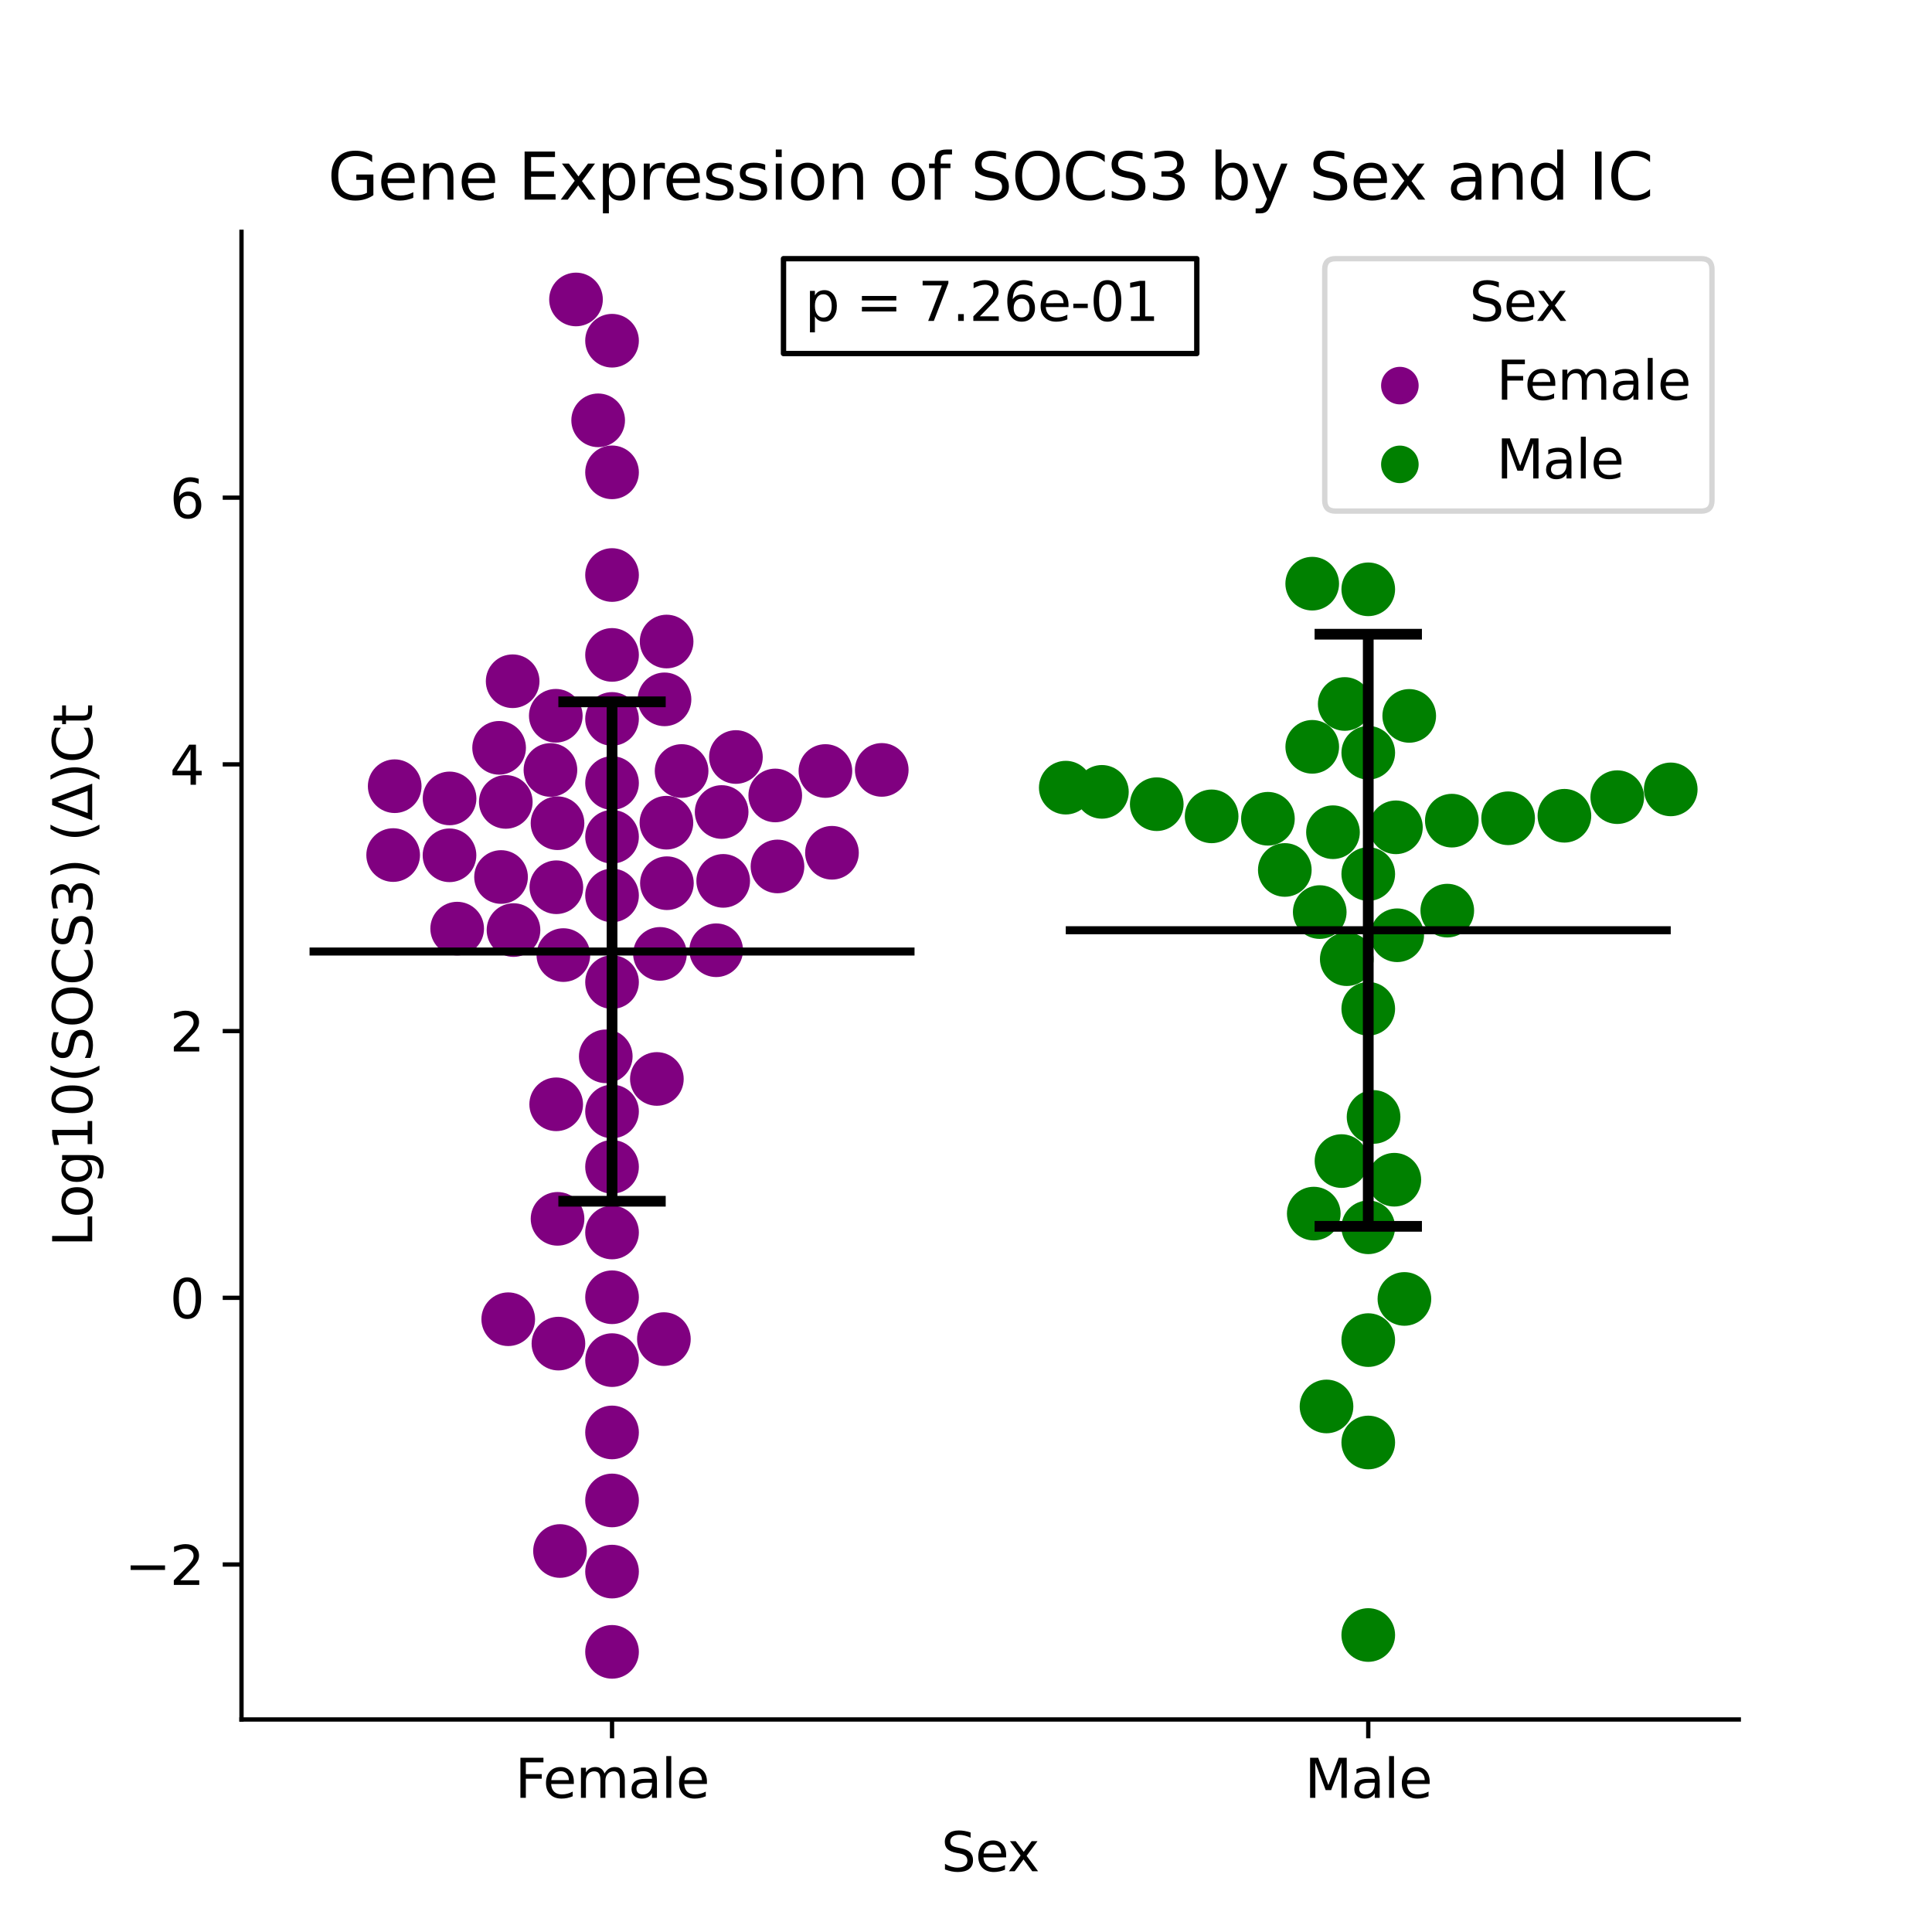 <?xml version="1.0" encoding="utf-8" standalone="no"?>
<!DOCTYPE svg PUBLIC "-//W3C//DTD SVG 1.1//EN"
  "http://www.w3.org/Graphics/SVG/1.1/DTD/svg11.dtd">
<svg xmlns:xlink="http://www.w3.org/1999/xlink" width="360pt" height="360pt" viewBox="0 0 360 360" xmlns="http://www.w3.org/2000/svg" version="1.1">
 <defs>
  <style type="text/css">*{stroke-linejoin: round; stroke-linecap: butt}</style>
 </defs>
 <g id="figure_1">
  <g id="patch_1">
   <path d="M 0 360 
L 360 360 
L 360 0 
L 0 0 
z
" style="fill: #ffffff"/>
  </g>
  <g id="axes_1">
   <g id="patch_2">
    <path d="M 45 320.4 
L 324 320.4 
L 324 43.2 
L 45 43.2 
z
" style="fill: #ffffff"/>
   </g>
   <g id="PathCollection_1">
    <defs>
     <path id="C0_0_e4272400c3" d="M 0 5 
C 1.326 5 2.598 4.473 3.536 3.536 
C 4.473 2.598 5 1.326 5 -0 
C 5 -1.326 4.473 -2.598 3.536 -3.536 
C 2.598 -4.473 1.326 -5 0 -5 
C -1.326 -5 -2.598 -4.473 -3.536 -3.536 
C -4.473 -2.598 -5 -1.326 -5 0 
C -5 1.326 -4.473 2.598 -3.536 3.536 
C -2.598 4.473 -1.326 5 0 5 
z
"/>
    </defs>
    <g clip-path="url(#p36607e468d)">
     <use xlink:href="#C0_0_e4272400c3" x="123.822" y="130.313" style="fill: #800080"/>
    </g>
    <g clip-path="url(#p36607e468d)">
     <use xlink:href="#C0_0_e4272400c3" x="103.639" y="205.772" style="fill: #800080"/>
    </g>
    <g clip-path="url(#p36607e468d)">
     <use xlink:href="#C0_0_e4272400c3" x="137.13" y="141.058" style="fill: #800080"/>
    </g>
    <g clip-path="url(#p36607e468d)">
     <use xlink:href="#C0_0_e4272400c3" x="155.026" y="158.902" style="fill: #800080"/>
    </g>
    <g clip-path="url(#p36607e468d)">
     <use xlink:href="#C0_0_e4272400c3" x="95.684" y="173.305" style="fill: #800080"/>
    </g>
    <g clip-path="url(#p36607e468d)">
     <use xlink:href="#C0_0_e4272400c3" x="122.976" y="177.743" style="fill: #800080"/>
    </g>
    <g clip-path="url(#p36607e468d)">
     <use xlink:href="#C0_0_e4272400c3" x="83.759" y="159.372" style="fill: #800080"/>
    </g>
    <g clip-path="url(#p36607e468d)">
     <use xlink:href="#C0_0_e4272400c3" x="103.891" y="227.113" style="fill: #800080"/>
    </g>
    <g clip-path="url(#p36607e468d)">
     <use xlink:href="#C0_0_e4272400c3" x="103.886" y="153.394" style="fill: #800080"/>
    </g>
    <g clip-path="url(#p36607e468d)">
     <use xlink:href="#C0_0_e4272400c3" x="114.045" y="241.724" style="fill: #800080"/>
    </g>
    <g clip-path="url(#p36607e468d)">
     <use xlink:href="#C0_0_e4272400c3" x="127.007" y="143.667" style="fill: #800080"/>
    </g>
    <g clip-path="url(#p36607e468d)">
     <use xlink:href="#C0_0_e4272400c3" x="122.398" y="201.047" style="fill: #800080"/>
    </g>
    <g clip-path="url(#p36607e468d)">
     <use xlink:href="#C0_0_e4272400c3" x="107.33" y="55.8" style="fill: #800080"/>
    </g>
    <g clip-path="url(#p36607e468d)">
     <use xlink:href="#C0_0_e4272400c3" x="114.045" y="122.034" style="fill: #800080"/>
    </g>
    <g clip-path="url(#p36607e468d)">
     <use xlink:href="#C0_0_e4272400c3" x="85.188" y="173.035" style="fill: #800080"/>
    </g>
    <g clip-path="url(#p36607e468d)">
     <use xlink:href="#C0_0_e4272400c3" x="114.045" y="166.854" style="fill: #800080"/>
    </g>
    <g clip-path="url(#p36607e468d)">
     <use xlink:href="#C0_0_e4272400c3" x="114.045" y="63.487" style="fill: #800080"/>
    </g>
    <g clip-path="url(#p36607e468d)">
     <use xlink:href="#C0_0_e4272400c3" x="73.547" y="146.497" style="fill: #800080"/>
    </g>
    <g clip-path="url(#p36607e468d)">
     <use xlink:href="#C0_0_e4272400c3" x="144.456" y="148.222" style="fill: #800080"/>
    </g>
    <g clip-path="url(#p36607e468d)">
     <use xlink:href="#C0_0_e4272400c3" x="114.045" y="88.014" style="fill: #800080"/>
    </g>
    <g clip-path="url(#p36607e468d)">
     <use xlink:href="#C0_0_e4272400c3" x="95.527" y="126.938" style="fill: #800080"/>
    </g>
    <g clip-path="url(#p36607e468d)">
     <use xlink:href="#C0_0_e4272400c3" x="153.803" y="143.667" style="fill: #800080"/>
    </g>
    <g clip-path="url(#p36607e468d)">
     <use xlink:href="#C0_0_e4272400c3" x="144.872" y="161.449" style="fill: #800080"/>
    </g>
    <g clip-path="url(#p36607e468d)">
     <use xlink:href="#C0_0_e4272400c3" x="114.045" y="207.107" style="fill: #800080"/>
    </g>
    <g clip-path="url(#p36607e468d)">
     <use xlink:href="#C0_0_e4272400c3" x="93.002" y="139.347" style="fill: #800080"/>
    </g>
    <g clip-path="url(#p36607e468d)">
     <use xlink:href="#C0_0_e4272400c3" x="124.214" y="119.54" style="fill: #800080"/>
    </g>
    <g clip-path="url(#p36607e468d)">
     <use xlink:href="#C0_0_e4272400c3" x="114.045" y="107.148" style="fill: #800080"/>
    </g>
    <g clip-path="url(#p36607e468d)">
     <use xlink:href="#C0_0_e4272400c3" x="103.669" y="165.324" style="fill: #800080"/>
    </g>
    <g clip-path="url(#p36607e468d)">
     <use xlink:href="#C0_0_e4272400c3" x="114.045" y="155.92" style="fill: #800080"/>
    </g>
    <g clip-path="url(#p36607e468d)">
     <use xlink:href="#C0_0_e4272400c3" x="111.459" y="78.322" style="fill: #800080"/>
    </g>
    <g clip-path="url(#p36607e468d)">
     <use xlink:href="#C0_0_e4272400c3" x="124.178" y="153.297" style="fill: #800080"/>
    </g>
    <g clip-path="url(#p36607e468d)">
     <use xlink:href="#C0_0_e4272400c3" x="114.045" y="307.8" style="fill: #800080"/>
    </g>
    <g clip-path="url(#p36607e468d)">
     <use xlink:href="#C0_0_e4272400c3" x="104.055" y="250.363" style="fill: #800080"/>
    </g>
    <g clip-path="url(#p36607e468d)">
     <use xlink:href="#C0_0_e4272400c3" x="83.771" y="148.774" style="fill: #800080"/>
    </g>
    <g clip-path="url(#p36607e468d)">
     <use xlink:href="#C0_0_e4272400c3" x="94.249" y="149.424" style="fill: #800080"/>
    </g>
    <g clip-path="url(#p36607e468d)">
     <use xlink:href="#C0_0_e4272400c3" x="104.974" y="177.966" style="fill: #800080"/>
    </g>
    <g clip-path="url(#p36607e468d)">
     <use xlink:href="#C0_0_e4272400c3" x="112.876" y="196.832" style="fill: #800080"/>
    </g>
    <g clip-path="url(#p36607e468d)">
     <use xlink:href="#C0_0_e4272400c3" x="114.045" y="145.907" style="fill: #800080"/>
    </g>
    <g clip-path="url(#p36607e468d)">
     <use xlink:href="#C0_0_e4272400c3" x="133.452" y="177.064" style="fill: #800080"/>
    </g>
    <g clip-path="url(#p36607e468d)">
     <use xlink:href="#C0_0_e4272400c3" x="94.702" y="245.818" style="fill: #800080"/>
    </g>
    <g clip-path="url(#p36607e468d)">
     <use xlink:href="#C0_0_e4272400c3" x="134.759" y="164.138" style="fill: #800080"/>
    </g>
    <g clip-path="url(#p36607e468d)">
     <use xlink:href="#C0_0_e4272400c3" x="114.045" y="217.425" style="fill: #800080"/>
    </g>
    <g clip-path="url(#p36607e468d)">
     <use xlink:href="#C0_0_e4272400c3" x="93.362" y="163.418" style="fill: #800080"/>
    </g>
    <g clip-path="url(#p36607e468d)">
     <use xlink:href="#C0_0_e4272400c3" x="123.706" y="249.523" style="fill: #800080"/>
    </g>
    <g clip-path="url(#p36607e468d)">
     <use xlink:href="#C0_0_e4272400c3" x="134.468" y="151.307" style="fill: #800080"/>
    </g>
    <g clip-path="url(#p36607e468d)">
     <use xlink:href="#C0_0_e4272400c3" x="73.26" y="159.328" style="fill: #800080"/>
    </g>
    <g clip-path="url(#p36607e468d)">
     <use xlink:href="#C0_0_e4272400c3" x="114.045" y="229.657" style="fill: #800080"/>
    </g>
    <g clip-path="url(#p36607e468d)">
     <use xlink:href="#C0_0_e4272400c3" x="114.045" y="292.844" style="fill: #800080"/>
    </g>
    <g clip-path="url(#p36607e468d)">
     <use xlink:href="#C0_0_e4272400c3" x="104.349" y="289.007" style="fill: #800080"/>
    </g>
    <g clip-path="url(#p36607e468d)">
     <use xlink:href="#C0_0_e4272400c3" x="114.045" y="253.44" style="fill: #800080"/>
    </g>
    <g clip-path="url(#p36607e468d)">
     <use xlink:href="#C0_0_e4272400c3" x="124.269" y="164.573" style="fill: #800080"/>
    </g>
    <g clip-path="url(#p36607e468d)">
     <use xlink:href="#C0_0_e4272400c3" x="114.045" y="133.962" style="fill: #800080"/>
    </g>
    <g clip-path="url(#p36607e468d)">
     <use xlink:href="#C0_0_e4272400c3" x="114.045" y="183.002" style="fill: #800080"/>
    </g>
    <g clip-path="url(#p36607e468d)">
     <use xlink:href="#C0_0_e4272400c3" x="102.567" y="143.473" style="fill: #800080"/>
    </g>
    <g clip-path="url(#p36607e468d)">
     <use xlink:href="#C0_0_e4272400c3" x="103.564" y="133.374" style="fill: #800080"/>
    </g>
    <g clip-path="url(#p36607e468d)">
     <use xlink:href="#C0_0_e4272400c3" x="164.301" y="143.461" style="fill: #800080"/>
    </g>
    <g clip-path="url(#p36607e468d)">
     <use xlink:href="#C0_0_e4272400c3" x="114.045" y="279.586" style="fill: #800080"/>
    </g>
    <g clip-path="url(#p36607e468d)">
     <use xlink:href="#C0_0_e4272400c3" x="114.045" y="266.913" style="fill: #800080"/>
    </g>
   </g>
   <g id="PathCollection_2">
    <defs>
     <path id="C1_0_e5f2326bed" d="M 0 5 
C 1.326 5 2.598 4.473 3.536 3.536 
C 4.473 2.598 5 1.326 5 -0 
C 5 -1.326 4.473 -2.598 3.536 -3.536 
C 2.598 -4.473 1.326 -5 0 -5 
C -1.326 -5 -2.598 -4.473 -3.536 -3.536 
C -4.473 -2.598 -5 -1.326 -5 0 
C -5 1.326 -4.473 2.598 -3.536 3.536 
C -2.598 4.473 -1.326 5 0 5 
z
"/>
    </defs>
    <g clip-path="url(#p36607e468d)">
     <use xlink:href="#C1_0_e5f2326bed" x="250.573" y="131.176" style="fill: #008000"/>
    </g>
    <g clip-path="url(#p36607e468d)">
     <use xlink:href="#C1_0_e5f2326bed" x="311.318" y="147.091" style="fill: #008000"/>
    </g>
    <g clip-path="url(#p36607e468d)">
     <use xlink:href="#C1_0_e5f2326bed" x="259.811" y="219.824" style="fill: #008000"/>
    </g>
    <g clip-path="url(#p36607e468d)">
     <use xlink:href="#C1_0_e5f2326bed" x="255.944" y="208.126" style="fill: #008000"/>
    </g>
    <g clip-path="url(#p36607e468d)">
     <use xlink:href="#C1_0_e5f2326bed" x="270.528" y="152.917" style="fill: #008000"/>
    </g>
    <g clip-path="url(#p36607e468d)">
     <use xlink:href="#C1_0_e5f2326bed" x="260.109" y="154.157" style="fill: #008000"/>
    </g>
    <g clip-path="url(#p36607e468d)">
     <use xlink:href="#C1_0_e5f2326bed" x="254.955" y="140.264" style="fill: #008000"/>
    </g>
    <g clip-path="url(#p36607e468d)">
     <use xlink:href="#C1_0_e5f2326bed" x="254.955" y="268.789" style="fill: #008000"/>
    </g>
    <g clip-path="url(#p36607e468d)">
     <use xlink:href="#C1_0_e5f2326bed" x="254.955" y="304.661" style="fill: #008000"/>
    </g>
    <g clip-path="url(#p36607e468d)">
     <use xlink:href="#C1_0_e5f2326bed" x="254.955" y="228.69" style="fill: #008000"/>
    </g>
    <g clip-path="url(#p36607e468d)">
     <use xlink:href="#C1_0_e5f2326bed" x="247.176" y="262.072" style="fill: #008000"/>
    </g>
    <g clip-path="url(#p36607e468d)">
     <use xlink:href="#C1_0_e5f2326bed" x="254.955" y="162.869" style="fill: #008000"/>
    </g>
    <g clip-path="url(#p36607e468d)">
     <use xlink:href="#C1_0_e5f2326bed" x="225.77" y="152.117" style="fill: #008000"/>
    </g>
    <g clip-path="url(#p36607e468d)">
     <use xlink:href="#C1_0_e5f2326bed" x="254.955" y="187.971" style="fill: #008000"/>
    </g>
    <g clip-path="url(#p36607e468d)">
     <use xlink:href="#C1_0_e5f2326bed" x="269.679" y="169.683" style="fill: #008000"/>
    </g>
    <g clip-path="url(#p36607e468d)">
     <use xlink:href="#C1_0_e5f2326bed" x="260.349" y="174.271" style="fill: #008000"/>
    </g>
    <g clip-path="url(#p36607e468d)">
     <use xlink:href="#C1_0_e5f2326bed" x="249.966" y="216.348" style="fill: #008000"/>
    </g>
    <g clip-path="url(#p36607e468d)">
     <use xlink:href="#C1_0_e5f2326bed" x="291.506" y="152.006" style="fill: #008000"/>
    </g>
    <g clip-path="url(#p36607e468d)">
     <use xlink:href="#C1_0_e5f2326bed" x="244.513" y="108.759" style="fill: #008000"/>
    </g>
    <g clip-path="url(#p36607e468d)">
     <use xlink:href="#C1_0_e5f2326bed" x="248.381" y="155.071" style="fill: #008000"/>
    </g>
    <g clip-path="url(#p36607e468d)">
     <use xlink:href="#C1_0_e5f2326bed" x="239.406" y="162.104" style="fill: #008000"/>
    </g>
    <g clip-path="url(#p36607e468d)">
     <use xlink:href="#C1_0_e5f2326bed" x="254.955" y="249.708" style="fill: #008000"/>
    </g>
    <g clip-path="url(#p36607e468d)">
     <use xlink:href="#C1_0_e5f2326bed" x="250.95" y="178.727" style="fill: #008000"/>
    </g>
    <g clip-path="url(#p36607e468d)">
     <use xlink:href="#C1_0_e5f2326bed" x="261.691" y="242.038" style="fill: #008000"/>
    </g>
    <g clip-path="url(#p36607e468d)">
     <use xlink:href="#C1_0_e5f2326bed" x="244.802" y="226.138" style="fill: #008000"/>
    </g>
    <g clip-path="url(#p36607e468d)">
     <use xlink:href="#C1_0_e5f2326bed" x="262.589" y="133.398" style="fill: #008000"/>
    </g>
    <g clip-path="url(#p36607e468d)">
     <use xlink:href="#C1_0_e5f2326bed" x="215.543" y="149.85" style="fill: #008000"/>
    </g>
    <g clip-path="url(#p36607e468d)">
     <use xlink:href="#C1_0_e5f2326bed" x="281.018" y="152.475" style="fill: #008000"/>
    </g>
    <g clip-path="url(#p36607e468d)">
     <use xlink:href="#C1_0_e5f2326bed" x="301.355" y="148.538" style="fill: #008000"/>
    </g>
    <g clip-path="url(#p36607e468d)">
     <use xlink:href="#C1_0_e5f2326bed" x="236.259" y="152.564" style="fill: #008000"/>
    </g>
    <g clip-path="url(#p36607e468d)">
     <use xlink:href="#C1_0_e5f2326bed" x="205.324" y="147.552" style="fill: #008000"/>
    </g>
    <g clip-path="url(#p36607e468d)">
     <use xlink:href="#C1_0_e5f2326bed" x="245.914" y="169.952" style="fill: #008000"/>
    </g>
    <g clip-path="url(#p36607e468d)">
     <use xlink:href="#C1_0_e5f2326bed" x="198.591" y="146.768" style="fill: #008000"/>
    </g>
    <g clip-path="url(#p36607e468d)">
     <use xlink:href="#C1_0_e5f2326bed" x="244.519" y="139.161" style="fill: #008000"/>
    </g>
    <g clip-path="url(#p36607e468d)">
     <use xlink:href="#C1_0_e5f2326bed" x="254.955" y="109.811" style="fill: #008000"/>
    </g>
   </g>
   <g id="PathCollection_3"/>
   <g id="PathCollection_4"/>
   <g id="matplotlib.axis_1">
    <g id="xtick_1">
     <g id="line2d_1">
      <defs>
       <path id="m39823390d6" d="M 0 0 
L 0 3.5 
" style="stroke: #000000; stroke-width: 0.8"/>
      </defs>
      <g>
       <use xlink:href="#m39823390d6" x="114.045" y="320.4" style="stroke: #000000; stroke-width: 0.8"/>
      </g>
     </g>
     <g id="text_1">
      <!-- Female -->
      <g transform="translate(95.968 334.998) scale(0.1 -0.1)">
       <defs>
        <path id="DejaVuSans-46" d="M 628 4666 
L 3309 4666 
L 3309 4134 
L 1259 4134 
L 1259 2759 
L 3109 2759 
L 3109 2228 
L 1259 2228 
L 1259 0 
L 628 0 
L 628 4666 
z
" transform="scale(0.016)"/>
        <path id="DejaVuSans-65" d="M 3597 1894 
L 3597 1613 
L 953 1613 
Q 991 1019 1311 708 
Q 1631 397 2203 397 
Q 2534 397 2845 478 
Q 3156 559 3463 722 
L 3463 178 
Q 3153 47 2828 -22 
Q 2503 -91 2169 -91 
Q 1331 -91 842 396 
Q 353 884 353 1716 
Q 353 2575 817 3079 
Q 1281 3584 2069 3584 
Q 2775 3584 3186 3129 
Q 3597 2675 3597 1894 
z
M 3022 2063 
Q 3016 2534 2758 2815 
Q 2500 3097 2075 3097 
Q 1594 3097 1305 2825 
Q 1016 2553 972 2059 
L 3022 2063 
z
" transform="scale(0.016)"/>
        <path id="DejaVuSans-6d" d="M 3328 2828 
Q 3544 3216 3844 3400 
Q 4144 3584 4550 3584 
Q 5097 3584 5394 3201 
Q 5691 2819 5691 2113 
L 5691 0 
L 5113 0 
L 5113 2094 
Q 5113 2597 4934 2840 
Q 4756 3084 4391 3084 
Q 3944 3084 3684 2787 
Q 3425 2491 3425 1978 
L 3425 0 
L 2847 0 
L 2847 2094 
Q 2847 2600 2669 2842 
Q 2491 3084 2119 3084 
Q 1678 3084 1418 2786 
Q 1159 2488 1159 1978 
L 1159 0 
L 581 0 
L 581 3500 
L 1159 3500 
L 1159 2956 
Q 1356 3278 1631 3431 
Q 1906 3584 2284 3584 
Q 2666 3584 2933 3390 
Q 3200 3197 3328 2828 
z
" transform="scale(0.016)"/>
        <path id="DejaVuSans-61" d="M 2194 1759 
Q 1497 1759 1228 1600 
Q 959 1441 959 1056 
Q 959 750 1161 570 
Q 1363 391 1709 391 
Q 2188 391 2477 730 
Q 2766 1069 2766 1631 
L 2766 1759 
L 2194 1759 
z
M 3341 1997 
L 3341 0 
L 2766 0 
L 2766 531 
Q 2569 213 2275 61 
Q 1981 -91 1556 -91 
Q 1019 -91 701 211 
Q 384 513 384 1019 
Q 384 1609 779 1909 
Q 1175 2209 1959 2209 
L 2766 2209 
L 2766 2266 
Q 2766 2663 2505 2880 
Q 2244 3097 1772 3097 
Q 1472 3097 1187 3025 
Q 903 2953 641 2809 
L 641 3341 
Q 956 3463 1253 3523 
Q 1550 3584 1831 3584 
Q 2591 3584 2966 3190 
Q 3341 2797 3341 1997 
z
" transform="scale(0.016)"/>
        <path id="DejaVuSans-6c" d="M 603 4863 
L 1178 4863 
L 1178 0 
L 603 0 
L 603 4863 
z
" transform="scale(0.016)"/>
       </defs>
       <use xlink:href="#DejaVuSans-46"/>
       <use xlink:href="#DejaVuSans-65" x="52.02"/>
       <use xlink:href="#DejaVuSans-6d" x="113.543"/>
       <use xlink:href="#DejaVuSans-61" x="210.955"/>
       <use xlink:href="#DejaVuSans-6c" x="272.234"/>
       <use xlink:href="#DejaVuSans-65" x="300.018"/>
      </g>
     </g>
    </g>
    <g id="xtick_2">
     <g id="line2d_2">
      <g>
       <use xlink:href="#m39823390d6" x="254.955" y="320.4" style="stroke: #000000; stroke-width: 0.8"/>
      </g>
     </g>
     <g id="text_2">
      <!-- Male -->
      <g transform="translate(243.111 334.998) scale(0.1 -0.1)">
       <defs>
        <path id="DejaVuSans-4d" d="M 628 4666 
L 1569 4666 
L 2759 1491 
L 3956 4666 
L 4897 4666 
L 4897 0 
L 4281 0 
L 4281 4097 
L 3078 897 
L 2444 897 
L 1241 4097 
L 1241 0 
L 628 0 
L 628 4666 
z
" transform="scale(0.016)"/>
       </defs>
       <use xlink:href="#DejaVuSans-4d"/>
       <use xlink:href="#DejaVuSans-61" x="86.279"/>
       <use xlink:href="#DejaVuSans-6c" x="147.559"/>
       <use xlink:href="#DejaVuSans-65" x="175.342"/>
      </g>
     </g>
    </g>
    <g id="text_3">
     <!-- Sex -->
     <g transform="translate(175.377 348.677) scale(0.1 -0.1)">
      <defs>
       <path id="DejaVuSans-53" d="M 3425 4513 
L 3425 3897 
Q 3066 4069 2747 4153 
Q 2428 4238 2131 4238 
Q 1616 4238 1336 4038 
Q 1056 3838 1056 3469 
Q 1056 3159 1242 3001 
Q 1428 2844 1947 2747 
L 2328 2669 
Q 3034 2534 3370 2195 
Q 3706 1856 3706 1288 
Q 3706 609 3251 259 
Q 2797 -91 1919 -91 
Q 1588 -91 1214 -16 
Q 841 59 441 206 
L 441 856 
Q 825 641 1194 531 
Q 1563 422 1919 422 
Q 2459 422 2753 634 
Q 3047 847 3047 1241 
Q 3047 1584 2836 1778 
Q 2625 1972 2144 2069 
L 1759 2144 
Q 1053 2284 737 2584 
Q 422 2884 422 3419 
Q 422 4038 858 4394 
Q 1294 4750 2059 4750 
Q 2388 4750 2728 4690 
Q 3069 4631 3425 4513 
z
" transform="scale(0.016)"/>
       <path id="DejaVuSans-78" d="M 3513 3500 
L 2247 1797 
L 3578 0 
L 2900 0 
L 1881 1375 
L 863 0 
L 184 0 
L 1544 1831 
L 300 3500 
L 978 3500 
L 1906 2253 
L 2834 3500 
L 3513 3500 
z
" transform="scale(0.016)"/>
      </defs>
      <use xlink:href="#DejaVuSans-53"/>
      <use xlink:href="#DejaVuSans-65" x="63.477"/>
      <use xlink:href="#DejaVuSans-78" x="123.25"/>
     </g>
    </g>
   </g>
   <g id="matplotlib.axis_2">
    <g id="ytick_1">
     <g id="line2d_3">
      <defs>
       <path id="m4d6b841e3b" d="M 0 0 
L -3.5 0 
" style="stroke: #000000; stroke-width: 0.8"/>
      </defs>
      <g>
       <use xlink:href="#m4d6b841e3b" x="45" y="291.524" style="stroke: #000000; stroke-width: 0.8"/>
      </g>
     </g>
     <g id="text_4">
      <!-- −2 -->
      <g transform="translate(23.258 295.323) scale(0.1 -0.1)">
       <defs>
        <path id="DejaVuSans-2212" d="M 678 2272 
L 4684 2272 
L 4684 1741 
L 678 1741 
L 678 2272 
z
" transform="scale(0.016)"/>
        <path id="DejaVuSans-32" d="M 1228 531 
L 3431 531 
L 3431 0 
L 469 0 
L 469 531 
Q 828 903 1448 1529 
Q 2069 2156 2228 2338 
Q 2531 2678 2651 2914 
Q 2772 3150 2772 3378 
Q 2772 3750 2511 3984 
Q 2250 4219 1831 4219 
Q 1534 4219 1204 4116 
Q 875 4013 500 3803 
L 500 4441 
Q 881 4594 1212 4672 
Q 1544 4750 1819 4750 
Q 2544 4750 2975 4387 
Q 3406 4025 3406 3419 
Q 3406 3131 3298 2873 
Q 3191 2616 2906 2266 
Q 2828 2175 2409 1742 
Q 1991 1309 1228 531 
z
" transform="scale(0.016)"/>
       </defs>
       <use xlink:href="#DejaVuSans-2212"/>
       <use xlink:href="#DejaVuSans-32" x="83.789"/>
      </g>
     </g>
    </g>
    <g id="ytick_2">
     <g id="line2d_4">
      <g>
       <use xlink:href="#m4d6b841e3b" x="45" y="241.826" style="stroke: #000000; stroke-width: 0.8"/>
      </g>
     </g>
     <g id="text_5">
      <!-- 0 -->
      <g transform="translate(31.637 245.625) scale(0.1 -0.1)">
       <defs>
        <path id="DejaVuSans-30" d="M 2034 4250 
Q 1547 4250 1301 3770 
Q 1056 3291 1056 2328 
Q 1056 1369 1301 889 
Q 1547 409 2034 409 
Q 2525 409 2770 889 
Q 3016 1369 3016 2328 
Q 3016 3291 2770 3770 
Q 2525 4250 2034 4250 
z
M 2034 4750 
Q 2819 4750 3233 4129 
Q 3647 3509 3647 2328 
Q 3647 1150 3233 529 
Q 2819 -91 2034 -91 
Q 1250 -91 836 529 
Q 422 1150 422 2328 
Q 422 3509 836 4129 
Q 1250 4750 2034 4750 
z
" transform="scale(0.016)"/>
       </defs>
       <use xlink:href="#DejaVuSans-30"/>
      </g>
     </g>
    </g>
    <g id="ytick_3">
     <g id="line2d_5">
      <g>
       <use xlink:href="#m4d6b841e3b" x="45" y="192.128" style="stroke: #000000; stroke-width: 0.8"/>
      </g>
     </g>
     <g id="text_6">
      <!-- 2 -->
      <g transform="translate(31.637 195.927) scale(0.1 -0.1)">
       <use xlink:href="#DejaVuSans-32"/>
      </g>
     </g>
    </g>
    <g id="ytick_4">
     <g id="line2d_6">
      <g>
       <use xlink:href="#m4d6b841e3b" x="45" y="142.43" style="stroke: #000000; stroke-width: 0.8"/>
      </g>
     </g>
     <g id="text_7">
      <!-- 4 -->
      <g transform="translate(31.637 146.229) scale(0.1 -0.1)">
       <defs>
        <path id="DejaVuSans-34" d="M 2419 4116 
L 825 1625 
L 2419 1625 
L 2419 4116 
z
M 2253 4666 
L 3047 4666 
L 3047 1625 
L 3713 1625 
L 3713 1100 
L 3047 1100 
L 3047 0 
L 2419 0 
L 2419 1100 
L 313 1100 
L 313 1709 
L 2253 4666 
z
" transform="scale(0.016)"/>
       </defs>
       <use xlink:href="#DejaVuSans-34"/>
      </g>
     </g>
    </g>
    <g id="ytick_5">
     <g id="line2d_7">
      <g>
       <use xlink:href="#m4d6b841e3b" x="45" y="92.732" style="stroke: #000000; stroke-width: 0.8"/>
      </g>
     </g>
     <g id="text_8">
      <!-- 6 -->
      <g transform="translate(31.637 96.531) scale(0.1 -0.1)">
       <defs>
        <path id="DejaVuSans-36" d="M 2113 2584 
Q 1688 2584 1439 2293 
Q 1191 2003 1191 1497 
Q 1191 994 1439 701 
Q 1688 409 2113 409 
Q 2538 409 2786 701 
Q 3034 994 3034 1497 
Q 3034 2003 2786 2293 
Q 2538 2584 2113 2584 
z
M 3366 4563 
L 3366 3988 
Q 3128 4100 2886 4159 
Q 2644 4219 2406 4219 
Q 1781 4219 1451 3797 
Q 1122 3375 1075 2522 
Q 1259 2794 1537 2939 
Q 1816 3084 2150 3084 
Q 2853 3084 3261 2657 
Q 3669 2231 3669 1497 
Q 3669 778 3244 343 
Q 2819 -91 2113 -91 
Q 1303 -91 875 529 
Q 447 1150 447 2328 
Q 447 3434 972 4092 
Q 1497 4750 2381 4750 
Q 2619 4750 2861 4703 
Q 3103 4656 3366 4563 
z
" transform="scale(0.016)"/>
       </defs>
       <use xlink:href="#DejaVuSans-36"/>
      </g>
     </g>
    </g>
    <g id="text_9">
     <!-- Log10(SOCS3) (Δ)Ct -->
     <g transform="translate(17.178 232.316) rotate(-90) scale(0.1 -0.1)">
      <defs>
       <path id="DejaVuSans-4c" d="M 628 4666 
L 1259 4666 
L 1259 531 
L 3531 531 
L 3531 0 
L 628 0 
L 628 4666 
z
" transform="scale(0.016)"/>
       <path id="DejaVuSans-6f" d="M 1959 3097 
Q 1497 3097 1228 2736 
Q 959 2375 959 1747 
Q 959 1119 1226 758 
Q 1494 397 1959 397 
Q 2419 397 2687 759 
Q 2956 1122 2956 1747 
Q 2956 2369 2687 2733 
Q 2419 3097 1959 3097 
z
M 1959 3584 
Q 2709 3584 3137 3096 
Q 3566 2609 3566 1747 
Q 3566 888 3137 398 
Q 2709 -91 1959 -91 
Q 1206 -91 779 398 
Q 353 888 353 1747 
Q 353 2609 779 3096 
Q 1206 3584 1959 3584 
z
" transform="scale(0.016)"/>
       <path id="DejaVuSans-67" d="M 2906 1791 
Q 2906 2416 2648 2759 
Q 2391 3103 1925 3103 
Q 1463 3103 1205 2759 
Q 947 2416 947 1791 
Q 947 1169 1205 825 
Q 1463 481 1925 481 
Q 2391 481 2648 825 
Q 2906 1169 2906 1791 
z
M 3481 434 
Q 3481 -459 3084 -895 
Q 2688 -1331 1869 -1331 
Q 1566 -1331 1297 -1286 
Q 1028 -1241 775 -1147 
L 775 -588 
Q 1028 -725 1275 -790 
Q 1522 -856 1778 -856 
Q 2344 -856 2625 -561 
Q 2906 -266 2906 331 
L 2906 616 
Q 2728 306 2450 153 
Q 2172 0 1784 0 
Q 1141 0 747 490 
Q 353 981 353 1791 
Q 353 2603 747 3093 
Q 1141 3584 1784 3584 
Q 2172 3584 2450 3431 
Q 2728 3278 2906 2969 
L 2906 3500 
L 3481 3500 
L 3481 434 
z
" transform="scale(0.016)"/>
       <path id="DejaVuSans-31" d="M 794 531 
L 1825 531 
L 1825 4091 
L 703 3866 
L 703 4441 
L 1819 4666 
L 2450 4666 
L 2450 531 
L 3481 531 
L 3481 0 
L 794 0 
L 794 531 
z
" transform="scale(0.016)"/>
       <path id="DejaVuSans-28" d="M 1984 4856 
Q 1566 4138 1362 3434 
Q 1159 2731 1159 2009 
Q 1159 1288 1364 580 
Q 1569 -128 1984 -844 
L 1484 -844 
Q 1016 -109 783 600 
Q 550 1309 550 2009 
Q 550 2706 781 3412 
Q 1013 4119 1484 4856 
L 1984 4856 
z
" transform="scale(0.016)"/>
       <path id="DejaVuSans-4f" d="M 2522 4238 
Q 1834 4238 1429 3725 
Q 1025 3213 1025 2328 
Q 1025 1447 1429 934 
Q 1834 422 2522 422 
Q 3209 422 3611 934 
Q 4013 1447 4013 2328 
Q 4013 3213 3611 3725 
Q 3209 4238 2522 4238 
z
M 2522 4750 
Q 3503 4750 4090 4092 
Q 4678 3434 4678 2328 
Q 4678 1225 4090 567 
Q 3503 -91 2522 -91 
Q 1538 -91 948 565 
Q 359 1222 359 2328 
Q 359 3434 948 4092 
Q 1538 4750 2522 4750 
z
" transform="scale(0.016)"/>
       <path id="DejaVuSans-43" d="M 4122 4306 
L 4122 3641 
Q 3803 3938 3442 4084 
Q 3081 4231 2675 4231 
Q 1875 4231 1450 3742 
Q 1025 3253 1025 2328 
Q 1025 1406 1450 917 
Q 1875 428 2675 428 
Q 3081 428 3442 575 
Q 3803 722 4122 1019 
L 4122 359 
Q 3791 134 3420 21 
Q 3050 -91 2638 -91 
Q 1578 -91 968 557 
Q 359 1206 359 2328 
Q 359 3453 968 4101 
Q 1578 4750 2638 4750 
Q 3056 4750 3426 4639 
Q 3797 4528 4122 4306 
z
" transform="scale(0.016)"/>
       <path id="DejaVuSans-33" d="M 2597 2516 
Q 3050 2419 3304 2112 
Q 3559 1806 3559 1356 
Q 3559 666 3084 287 
Q 2609 -91 1734 -91 
Q 1441 -91 1130 -33 
Q 819 25 488 141 
L 488 750 
Q 750 597 1062 519 
Q 1375 441 1716 441 
Q 2309 441 2620 675 
Q 2931 909 2931 1356 
Q 2931 1769 2642 2001 
Q 2353 2234 1838 2234 
L 1294 2234 
L 1294 2753 
L 1863 2753 
Q 2328 2753 2575 2939 
Q 2822 3125 2822 3475 
Q 2822 3834 2567 4026 
Q 2313 4219 1838 4219 
Q 1578 4219 1281 4162 
Q 984 4106 628 3988 
L 628 4550 
Q 988 4650 1302 4700 
Q 1616 4750 1894 4750 
Q 2613 4750 3031 4423 
Q 3450 4097 3450 3541 
Q 3450 3153 3228 2886 
Q 3006 2619 2597 2516 
z
" transform="scale(0.016)"/>
       <path id="DejaVuSans-29" d="M 513 4856 
L 1013 4856 
Q 1481 4119 1714 3412 
Q 1947 2706 1947 2009 
Q 1947 1309 1714 600 
Q 1481 -109 1013 -844 
L 513 -844 
Q 928 -128 1133 580 
Q 1338 1288 1338 2009 
Q 1338 2731 1133 3434 
Q 928 4138 513 4856 
z
" transform="scale(0.016)"/>
       <path id="DejaVuSans-20" transform="scale(0.016)"/>
       <path id="DejaVuSans-394" d="M 2188 4044 
L 906 525 
L 3472 525 
L 2188 4044 
z
M 50 0 
L 1831 4666 
L 2547 4666 
L 4325 0 
L 50 0 
z
" transform="scale(0.016)"/>
       <path id="DejaVuSans-74" d="M 1172 4494 
L 1172 3500 
L 2356 3500 
L 2356 3053 
L 1172 3053 
L 1172 1153 
Q 1172 725 1289 603 
Q 1406 481 1766 481 
L 2356 481 
L 2356 0 
L 1766 0 
Q 1100 0 847 248 
Q 594 497 594 1153 
L 594 3053 
L 172 3053 
L 172 3500 
L 594 3500 
L 594 4494 
L 1172 4494 
z
" transform="scale(0.016)"/>
      </defs>
      <use xlink:href="#DejaVuSans-4c"/>
      <use xlink:href="#DejaVuSans-6f" x="53.963"/>
      <use xlink:href="#DejaVuSans-67" x="115.145"/>
      <use xlink:href="#DejaVuSans-31" x="178.621"/>
      <use xlink:href="#DejaVuSans-30" x="242.244"/>
      <use xlink:href="#DejaVuSans-28" x="305.867"/>
      <use xlink:href="#DejaVuSans-53" x="344.881"/>
      <use xlink:href="#DejaVuSans-4f" x="408.357"/>
      <use xlink:href="#DejaVuSans-43" x="487.068"/>
      <use xlink:href="#DejaVuSans-53" x="556.893"/>
      <use xlink:href="#DejaVuSans-33" x="620.369"/>
      <use xlink:href="#DejaVuSans-29" x="683.992"/>
      <use xlink:href="#DejaVuSans-20" x="723.006"/>
      <use xlink:href="#DejaVuSans-28" x="754.793"/>
      <use xlink:href="#DejaVuSans-394" x="793.807"/>
      <use xlink:href="#DejaVuSans-29" x="862.215"/>
      <use xlink:href="#DejaVuSans-43" x="901.229"/>
      <use xlink:href="#DejaVuSans-74" x="971.053"/>
     </g>
    </g>
   </g>
   <g id="LineCollection_1">
    <path d="M 114.045 223.831 
L 114.045 130.777 
" clip-path="url(#p36607e468d)" style="fill: none; stroke: #000000; stroke-width: 2"/>
   </g>
   <g id="line2d_8">
    <defs>
     <path id="md88e8ec0fe" d="M 10 0 
L -10 -0 
" style="stroke: #000000; stroke-width: 2"/>
    </defs>
    <g clip-path="url(#p36607e468d)">
     <use xlink:href="#md88e8ec0fe" x="114.045" y="223.831" style="stroke: #000000; stroke-width: 2"/>
    </g>
   </g>
   <g id="line2d_9">
    <g clip-path="url(#p36607e468d)">
     <use xlink:href="#md88e8ec0fe" x="114.045" y="130.777" style="stroke: #000000; stroke-width: 2"/>
    </g>
   </g>
   <g id="LineCollection_2">
    <path d="M 254.955 228.506 
L 254.955 118.176 
" clip-path="url(#p36607e468d)" style="fill: none; stroke: #000000; stroke-width: 2"/>
   </g>
   <g id="line2d_10">
    <g clip-path="url(#p36607e468d)">
     <use xlink:href="#md88e8ec0fe" x="254.955" y="228.506" style="stroke: #000000; stroke-width: 2"/>
    </g>
   </g>
   <g id="line2d_11">
    <g clip-path="url(#p36607e468d)">
     <use xlink:href="#md88e8ec0fe" x="254.955" y="118.176" style="stroke: #000000; stroke-width: 2"/>
    </g>
   </g>
   <g id="LineCollection_3">
    <path d="M 57.682 177.304 
L 170.409 177.304 
" clip-path="url(#p36607e468d)" style="fill: none; stroke: #000000; stroke-width: 1.5"/>
   </g>
   <g id="LineCollection_4">
    <path d="M 198.591 173.341 
L 311.318 173.341 
" clip-path="url(#p36607e468d)" style="fill: none; stroke: #000000; stroke-width: 1.5"/>
   </g>
   <g id="patch_3">
    <path d="M 45 320.4 
L 45 43.2 
" style="fill: none; stroke: #000000; stroke-width: 0.8; stroke-linejoin: miter; stroke-linecap: square"/>
   </g>
   <g id="patch_4">
    <path d="M 45 320.4 
L 324 320.4 
" style="fill: none; stroke: #000000; stroke-width: 0.8; stroke-linejoin: miter; stroke-linecap: square"/>
   </g>
   <g id="text_10">
    <!-- Gene Expression of SOCS3 by Sex and IC -->
    <g transform="translate(61.062 37.2) scale(0.12 -0.12)">
     <defs>
      <path id="DejaVuSans-47" d="M 3809 666 
L 3809 1919 
L 2778 1919 
L 2778 2438 
L 4434 2438 
L 4434 434 
Q 4069 175 3628 42 
Q 3188 -91 2688 -91 
Q 1594 -91 976 548 
Q 359 1188 359 2328 
Q 359 3472 976 4111 
Q 1594 4750 2688 4750 
Q 3144 4750 3555 4637 
Q 3966 4525 4313 4306 
L 4313 3634 
Q 3963 3931 3569 4081 
Q 3175 4231 2741 4231 
Q 1884 4231 1454 3753 
Q 1025 3275 1025 2328 
Q 1025 1384 1454 906 
Q 1884 428 2741 428 
Q 3075 428 3337 486 
Q 3600 544 3809 666 
z
" transform="scale(0.016)"/>
      <path id="DejaVuSans-6e" d="M 3513 2113 
L 3513 0 
L 2938 0 
L 2938 2094 
Q 2938 2591 2744 2837 
Q 2550 3084 2163 3084 
Q 1697 3084 1428 2787 
Q 1159 2491 1159 1978 
L 1159 0 
L 581 0 
L 581 3500 
L 1159 3500 
L 1159 2956 
Q 1366 3272 1645 3428 
Q 1925 3584 2291 3584 
Q 2894 3584 3203 3211 
Q 3513 2838 3513 2113 
z
" transform="scale(0.016)"/>
      <path id="DejaVuSans-45" d="M 628 4666 
L 3578 4666 
L 3578 4134 
L 1259 4134 
L 1259 2753 
L 3481 2753 
L 3481 2222 
L 1259 2222 
L 1259 531 
L 3634 531 
L 3634 0 
L 628 0 
L 628 4666 
z
" transform="scale(0.016)"/>
      <path id="DejaVuSans-70" d="M 1159 525 
L 1159 -1331 
L 581 -1331 
L 581 3500 
L 1159 3500 
L 1159 2969 
Q 1341 3281 1617 3432 
Q 1894 3584 2278 3584 
Q 2916 3584 3314 3078 
Q 3713 2572 3713 1747 
Q 3713 922 3314 415 
Q 2916 -91 2278 -91 
Q 1894 -91 1617 61 
Q 1341 213 1159 525 
z
M 3116 1747 
Q 3116 2381 2855 2742 
Q 2594 3103 2138 3103 
Q 1681 3103 1420 2742 
Q 1159 2381 1159 1747 
Q 1159 1113 1420 752 
Q 1681 391 2138 391 
Q 2594 391 2855 752 
Q 3116 1113 3116 1747 
z
" transform="scale(0.016)"/>
      <path id="DejaVuSans-72" d="M 2631 2963 
Q 2534 3019 2420 3045 
Q 2306 3072 2169 3072 
Q 1681 3072 1420 2755 
Q 1159 2438 1159 1844 
L 1159 0 
L 581 0 
L 581 3500 
L 1159 3500 
L 1159 2956 
Q 1341 3275 1631 3429 
Q 1922 3584 2338 3584 
Q 2397 3584 2469 3576 
Q 2541 3569 2628 3553 
L 2631 2963 
z
" transform="scale(0.016)"/>
      <path id="DejaVuSans-73" d="M 2834 3397 
L 2834 2853 
Q 2591 2978 2328 3040 
Q 2066 3103 1784 3103 
Q 1356 3103 1142 2972 
Q 928 2841 928 2578 
Q 928 2378 1081 2264 
Q 1234 2150 1697 2047 
L 1894 2003 
Q 2506 1872 2764 1633 
Q 3022 1394 3022 966 
Q 3022 478 2636 193 
Q 2250 -91 1575 -91 
Q 1294 -91 989 -36 
Q 684 19 347 128 
L 347 722 
Q 666 556 975 473 
Q 1284 391 1588 391 
Q 1994 391 2212 530 
Q 2431 669 2431 922 
Q 2431 1156 2273 1281 
Q 2116 1406 1581 1522 
L 1381 1569 
Q 847 1681 609 1914 
Q 372 2147 372 2553 
Q 372 3047 722 3315 
Q 1072 3584 1716 3584 
Q 2034 3584 2315 3537 
Q 2597 3491 2834 3397 
z
" transform="scale(0.016)"/>
      <path id="DejaVuSans-69" d="M 603 3500 
L 1178 3500 
L 1178 0 
L 603 0 
L 603 3500 
z
M 603 4863 
L 1178 4863 
L 1178 4134 
L 603 4134 
L 603 4863 
z
" transform="scale(0.016)"/>
      <path id="DejaVuSans-66" d="M 2375 4863 
L 2375 4384 
L 1825 4384 
Q 1516 4384 1395 4259 
Q 1275 4134 1275 3809 
L 1275 3500 
L 2222 3500 
L 2222 3053 
L 1275 3053 
L 1275 0 
L 697 0 
L 697 3053 
L 147 3053 
L 147 3500 
L 697 3500 
L 697 3744 
Q 697 4328 969 4595 
Q 1241 4863 1831 4863 
L 2375 4863 
z
" transform="scale(0.016)"/>
      <path id="DejaVuSans-62" d="M 3116 1747 
Q 3116 2381 2855 2742 
Q 2594 3103 2138 3103 
Q 1681 3103 1420 2742 
Q 1159 2381 1159 1747 
Q 1159 1113 1420 752 
Q 1681 391 2138 391 
Q 2594 391 2855 752 
Q 3116 1113 3116 1747 
z
M 1159 2969 
Q 1341 3281 1617 3432 
Q 1894 3584 2278 3584 
Q 2916 3584 3314 3078 
Q 3713 2572 3713 1747 
Q 3713 922 3314 415 
Q 2916 -91 2278 -91 
Q 1894 -91 1617 61 
Q 1341 213 1159 525 
L 1159 0 
L 581 0 
L 581 4863 
L 1159 4863 
L 1159 2969 
z
" transform="scale(0.016)"/>
      <path id="DejaVuSans-79" d="M 2059 -325 
Q 1816 -950 1584 -1140 
Q 1353 -1331 966 -1331 
L 506 -1331 
L 506 -850 
L 844 -850 
Q 1081 -850 1212 -737 
Q 1344 -625 1503 -206 
L 1606 56 
L 191 3500 
L 800 3500 
L 1894 763 
L 2988 3500 
L 3597 3500 
L 2059 -325 
z
" transform="scale(0.016)"/>
      <path id="DejaVuSans-64" d="M 2906 2969 
L 2906 4863 
L 3481 4863 
L 3481 0 
L 2906 0 
L 2906 525 
Q 2725 213 2448 61 
Q 2172 -91 1784 -91 
Q 1150 -91 751 415 
Q 353 922 353 1747 
Q 353 2572 751 3078 
Q 1150 3584 1784 3584 
Q 2172 3584 2448 3432 
Q 2725 3281 2906 2969 
z
M 947 1747 
Q 947 1113 1208 752 
Q 1469 391 1925 391 
Q 2381 391 2643 752 
Q 2906 1113 2906 1747 
Q 2906 2381 2643 2742 
Q 2381 3103 1925 3103 
Q 1469 3103 1208 2742 
Q 947 2381 947 1747 
z
" transform="scale(0.016)"/>
      <path id="DejaVuSans-49" d="M 628 4666 
L 1259 4666 
L 1259 0 
L 628 0 
L 628 4666 
z
" transform="scale(0.016)"/>
     </defs>
     <use xlink:href="#DejaVuSans-47"/>
     <use xlink:href="#DejaVuSans-65" x="77.49"/>
     <use xlink:href="#DejaVuSans-6e" x="139.014"/>
     <use xlink:href="#DejaVuSans-65" x="202.393"/>
     <use xlink:href="#DejaVuSans-20" x="263.916"/>
     <use xlink:href="#DejaVuSans-45" x="295.703"/>
     <use xlink:href="#DejaVuSans-78" x="358.887"/>
     <use xlink:href="#DejaVuSans-70" x="418.066"/>
     <use xlink:href="#DejaVuSans-72" x="481.543"/>
     <use xlink:href="#DejaVuSans-65" x="520.406"/>
     <use xlink:href="#DejaVuSans-73" x="581.93"/>
     <use xlink:href="#DejaVuSans-73" x="634.029"/>
     <use xlink:href="#DejaVuSans-69" x="686.129"/>
     <use xlink:href="#DejaVuSans-6f" x="713.912"/>
     <use xlink:href="#DejaVuSans-6e" x="775.094"/>
     <use xlink:href="#DejaVuSans-20" x="838.473"/>
     <use xlink:href="#DejaVuSans-6f" x="870.26"/>
     <use xlink:href="#DejaVuSans-66" x="931.441"/>
     <use xlink:href="#DejaVuSans-20" x="966.646"/>
     <use xlink:href="#DejaVuSans-53" x="998.434"/>
     <use xlink:href="#DejaVuSans-4f" x="1061.91"/>
     <use xlink:href="#DejaVuSans-43" x="1140.621"/>
     <use xlink:href="#DejaVuSans-53" x="1210.445"/>
     <use xlink:href="#DejaVuSans-33" x="1273.922"/>
     <use xlink:href="#DejaVuSans-20" x="1337.545"/>
     <use xlink:href="#DejaVuSans-62" x="1369.332"/>
     <use xlink:href="#DejaVuSans-79" x="1432.809"/>
     <use xlink:href="#DejaVuSans-20" x="1491.988"/>
     <use xlink:href="#DejaVuSans-53" x="1523.775"/>
     <use xlink:href="#DejaVuSans-65" x="1587.252"/>
     <use xlink:href="#DejaVuSans-78" x="1647.025"/>
     <use xlink:href="#DejaVuSans-20" x="1706.205"/>
     <use xlink:href="#DejaVuSans-61" x="1737.992"/>
     <use xlink:href="#DejaVuSans-6e" x="1799.271"/>
     <use xlink:href="#DejaVuSans-64" x="1862.65"/>
     <use xlink:href="#DejaVuSans-20" x="1926.127"/>
     <use xlink:href="#DejaVuSans-49" x="1957.914"/>
     <use xlink:href="#DejaVuSans-43" x="1987.406"/>
    </g>
   </g>
   <g id="patch_5">
    <path d="M 145.993 65.878 
L 223.007 65.878 
L 223.007 48.2 
L 145.993 48.2 
z
" style="fill: #ffffff; stroke: #000000; stroke-linejoin: miter"/>
   </g>
   <g id="text_11">
    <!-- p = 7.26e-01  -->
    <g transform="translate(149.993 59.798) scale(0.1 -0.1)">
     <defs>
      <path id="DejaVuSans-3d" d="M 678 2906 
L 4684 2906 
L 4684 2381 
L 678 2381 
L 678 2906 
z
M 678 1631 
L 4684 1631 
L 4684 1100 
L 678 1100 
L 678 1631 
z
" transform="scale(0.016)"/>
      <path id="DejaVuSans-37" d="M 525 4666 
L 3525 4666 
L 3525 4397 
L 1831 0 
L 1172 0 
L 2766 4134 
L 525 4134 
L 525 4666 
z
" transform="scale(0.016)"/>
      <path id="DejaVuSans-2e" d="M 684 794 
L 1344 794 
L 1344 0 
L 684 0 
L 684 794 
z
" transform="scale(0.016)"/>
      <path id="DejaVuSans-2d" d="M 313 2009 
L 1997 2009 
L 1997 1497 
L 313 1497 
L 313 2009 
z
" transform="scale(0.016)"/>
     </defs>
     <use xlink:href="#DejaVuSans-70"/>
     <use xlink:href="#DejaVuSans-20" x="63.477"/>
     <use xlink:href="#DejaVuSans-3d" x="95.264"/>
     <use xlink:href="#DejaVuSans-20" x="179.053"/>
     <use xlink:href="#DejaVuSans-37" x="210.84"/>
     <use xlink:href="#DejaVuSans-2e" x="274.463"/>
     <use xlink:href="#DejaVuSans-32" x="306.25"/>
     <use xlink:href="#DejaVuSans-36" x="369.873"/>
     <use xlink:href="#DejaVuSans-65" x="433.496"/>
     <use xlink:href="#DejaVuSans-2d" x="495.02"/>
     <use xlink:href="#DejaVuSans-30" x="531.104"/>
     <use xlink:href="#DejaVuSans-31" x="594.727"/>
     <use xlink:href="#DejaVuSans-20" x="658.35"/>
    </g>
   </g>
   <g id="legend_1">
    <g id="patch_6">
     <path d="M 248.845 95.234 
L 317 95.234 
Q 319 95.234 319 93.234 
L 319 50.2 
Q 319 48.2 317 48.2 
L 248.845 48.2 
Q 246.845 48.2 246.845 50.2 
L 246.845 93.234 
Q 246.845 95.234 248.845 95.234 
z
" style="fill: #ffffff; opacity: 0.8; stroke: #cccccc; stroke-linejoin: miter"/>
    </g>
    <g id="text_12">
     <!-- Sex -->
     <g transform="translate(273.8 59.798) scale(0.1 -0.1)">
      <use xlink:href="#DejaVuSans-53"/>
      <use xlink:href="#DejaVuSans-65" x="63.477"/>
      <use xlink:href="#DejaVuSans-78" x="123.25"/>
     </g>
    </g>
    <g id="PathCollection_5">
     <defs>
      <path id="m784d3591a8" d="M 0 3 
C 0.796 3 1.559 2.684 2.121 2.121 
C 2.684 1.559 3 0.796 3 0 
C 3 -0.796 2.684 -1.559 2.121 -2.121 
C 1.559 -2.684 0.796 -3 0 -3 
C -0.796 -3 -1.559 -2.684 -2.121 -2.121 
C -2.684 -1.559 -3 -0.796 -3 0 
C -3 0.796 -2.684 1.559 -2.121 2.121 
C -1.559 2.684 -0.796 3 0 3 
z
" style="stroke: #800080"/>
     </defs>
     <g>
      <use xlink:href="#m784d3591a8" x="260.845" y="71.852" style="fill: #800080; stroke: #800080"/>
     </g>
    </g>
    <g id="text_13">
     <!-- Female -->
     <g transform="translate(278.845 74.477) scale(0.1 -0.1)">
      <use xlink:href="#DejaVuSans-46"/>
      <use xlink:href="#DejaVuSans-65" x="52.02"/>
      <use xlink:href="#DejaVuSans-6d" x="113.543"/>
      <use xlink:href="#DejaVuSans-61" x="210.955"/>
      <use xlink:href="#DejaVuSans-6c" x="272.234"/>
      <use xlink:href="#DejaVuSans-65" x="300.018"/>
     </g>
    </g>
    <g id="PathCollection_6">
     <defs>
      <path id="m9ef65241f5" d="M 0 3 
C 0.796 3 1.559 2.684 2.121 2.121 
C 2.684 1.559 3 0.796 3 0 
C 3 -0.796 2.684 -1.559 2.121 -2.121 
C 1.559 -2.684 0.796 -3 0 -3 
C -0.796 -3 -1.559 -2.684 -2.121 -2.121 
C -2.684 -1.559 -3 -0.796 -3 0 
C -3 0.796 -2.684 1.559 -2.121 2.121 
C -1.559 2.684 -0.796 3 0 3 
z
" style="stroke: #008000"/>
     </defs>
     <g>
      <use xlink:href="#m9ef65241f5" x="260.845" y="86.53" style="fill: #008000; stroke: #008000"/>
     </g>
    </g>
    <g id="text_14">
     <!-- Male -->
     <g transform="translate(278.845 89.155) scale(0.1 -0.1)">
      <use xlink:href="#DejaVuSans-4d"/>
      <use xlink:href="#DejaVuSans-61" x="86.279"/>
      <use xlink:href="#DejaVuSans-6c" x="147.559"/>
      <use xlink:href="#DejaVuSans-65" x="175.342"/>
     </g>
    </g>
   </g>
  </g>
 </g>
 <defs>
  <clipPath id="p36607e468d">
   <rect x="45" y="43.2" width="279" height="277.2"/>
  </clipPath>
 </defs>
</svg>
